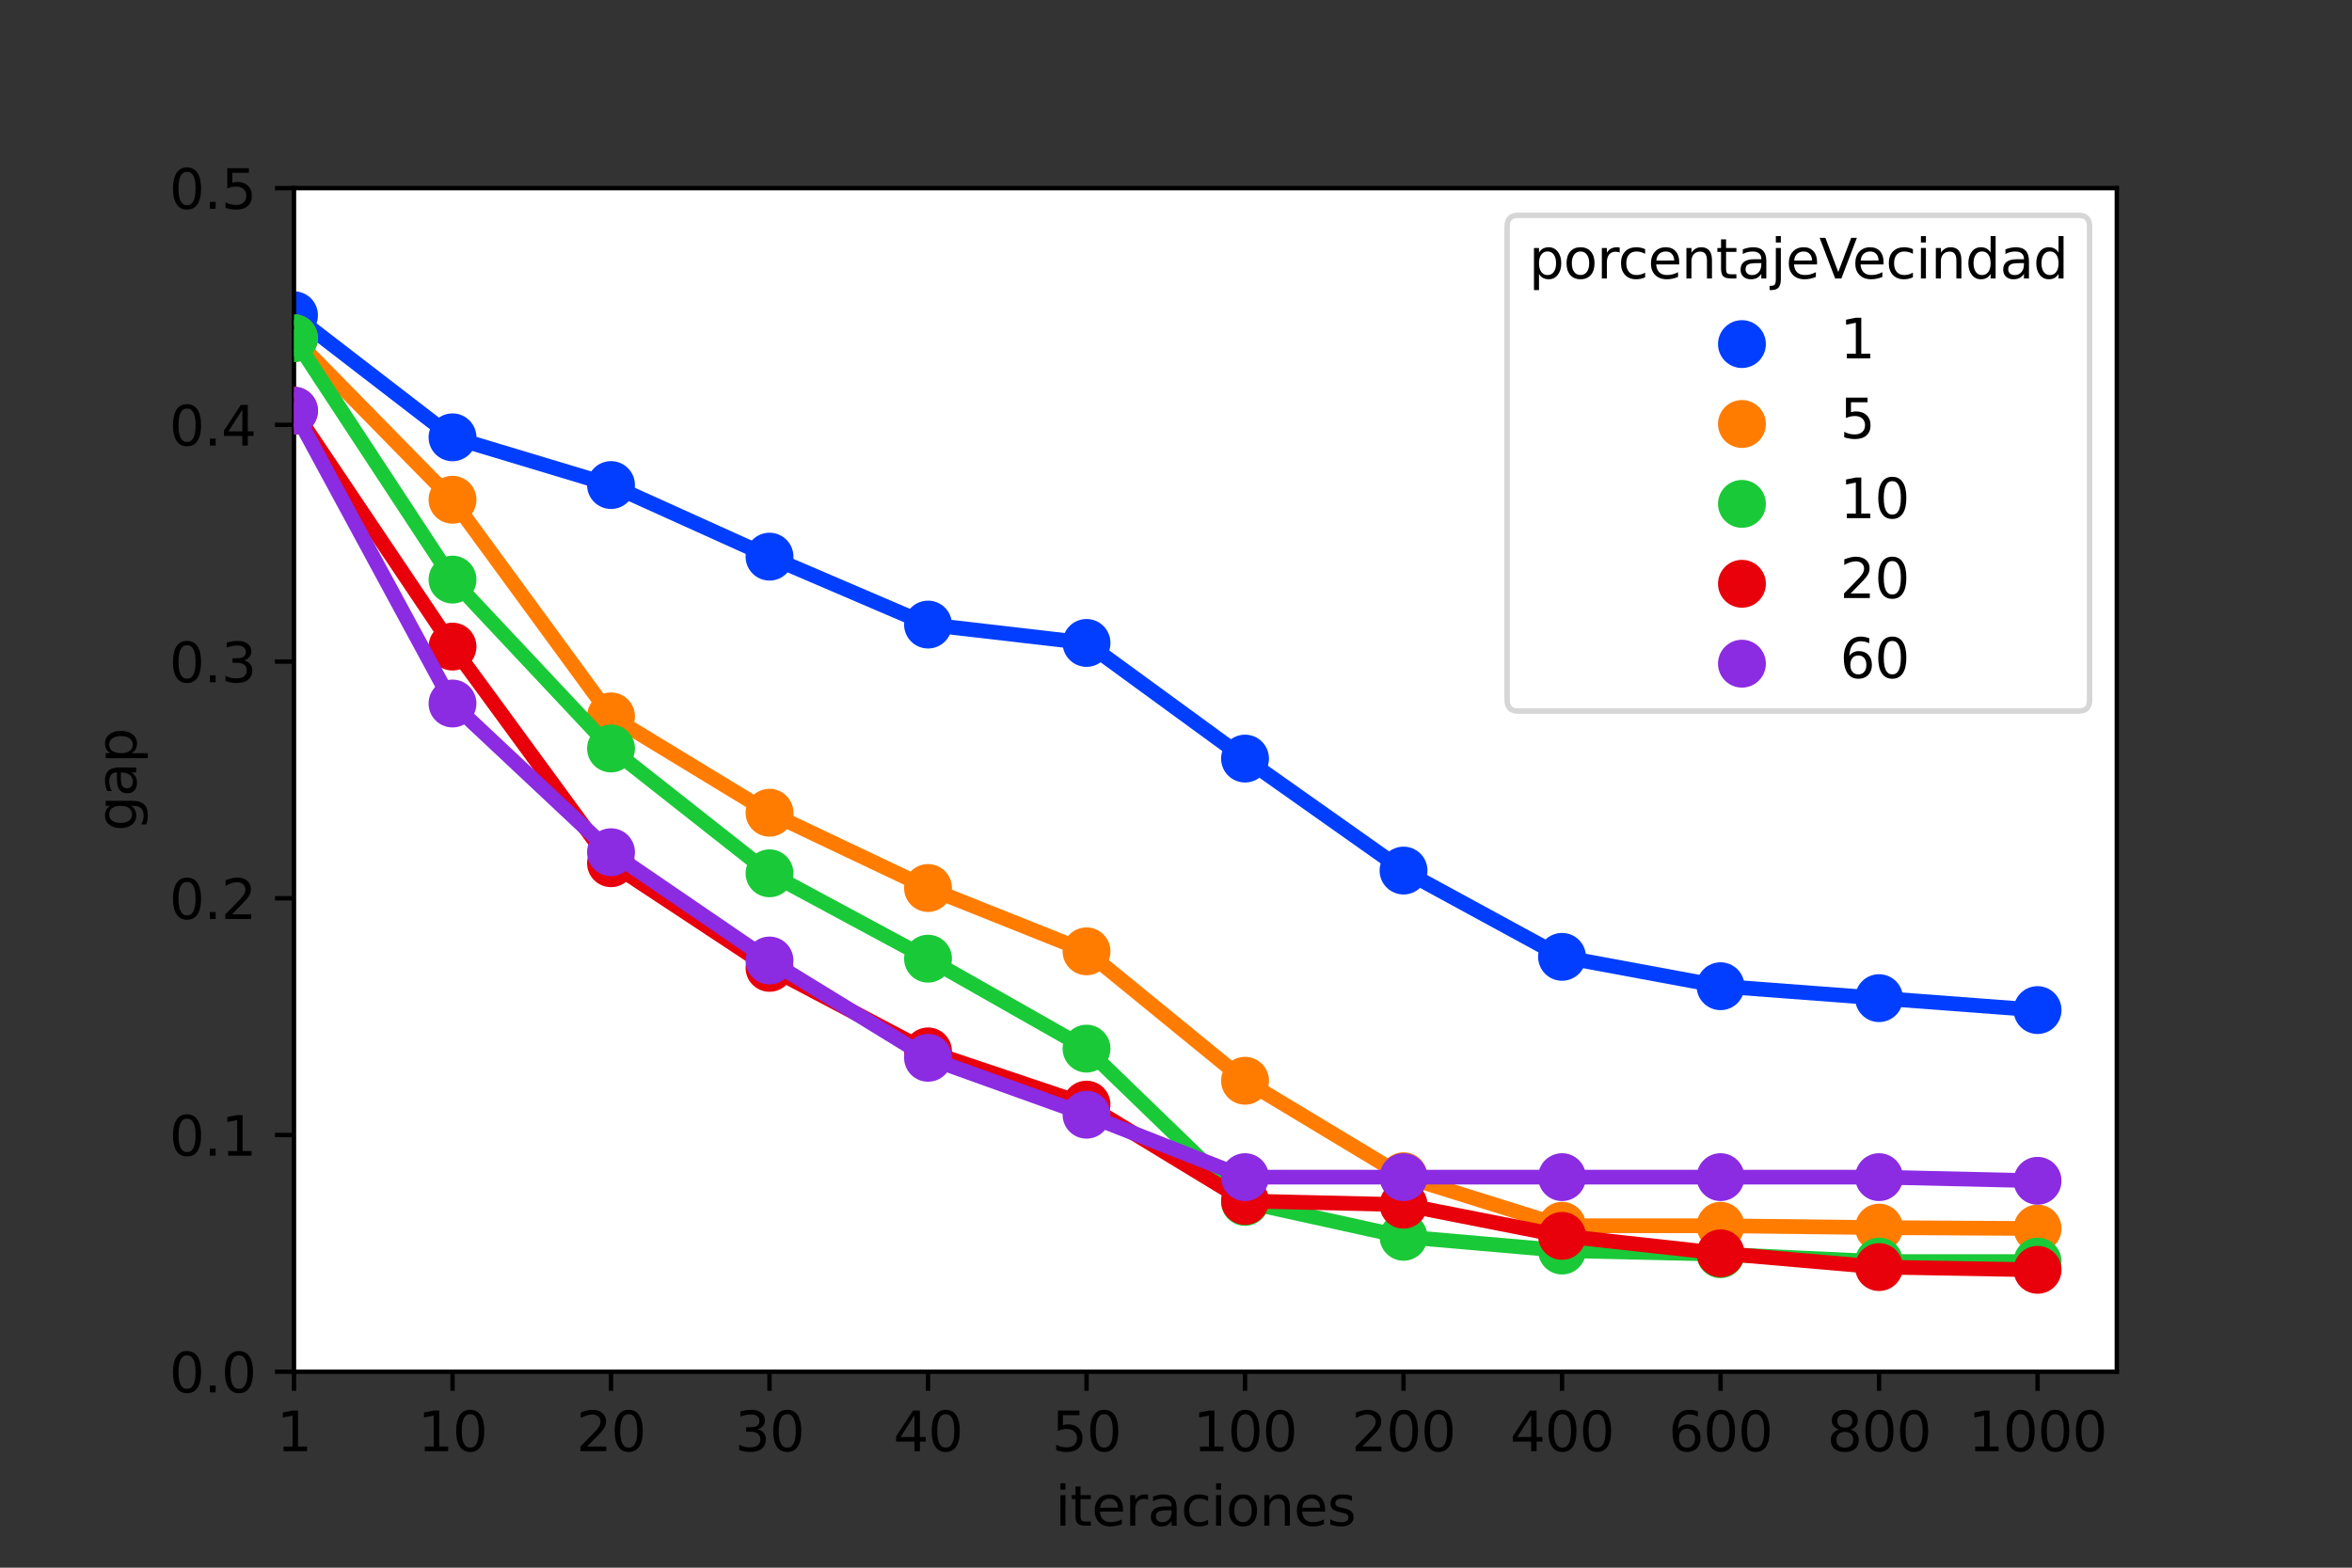 <?xml version="1.0" encoding="utf-8" standalone="no"?>
<!DOCTYPE svg PUBLIC "-//W3C//DTD SVG 1.1//EN"
  "http://www.w3.org/Graphics/SVG/1.1/DTD/svg11.dtd">
<svg height="288pt" version="1.1" viewBox="0 0 432 288" width="432pt" xmlns="http://www.w3.org/2000/svg" xmlns:xlink="http://www.w3.org/1999/xlink">
 <rect x="0" y="0" width="432" height="288" fill="#333333" stroke="none"/>
 <defs>
  <style type="text/css">*{stroke-linecap:butt;stroke-linejoin:round;}</style>
 </defs>
 <g id="figure_1">
  <g id="patch_1">
   <path d="M 0 288 
L 432 288 
L 432 0 
L 0 0 
z
" style="fill:none;"/>
  </g>
  <g id="axes_1">
   <g id="patch_2">
    <path d="M 54 252 
L 388.8 252 
L 388.8 34.56 
L 54 34.56 
z
" style="fill:#ffffff;"/>
   </g>
   <g id="PathCollection_1">
    <defs>
     <path d="M 0 3.384 
C 0.897 3.384 1.758 3.027 2.393 2.393 
C 3.027 1.758 3.384 0.897 3.384 0 
C 3.384 -0.897 3.027 -1.758 2.393 -2.393 
C 1.758 -3.027 0.897 -3.384 0 -3.384 
C -0.897 -3.384 -1.758 -3.027 -2.393 -2.393 
C -3.027 -1.758 -3.384 -0.897 -3.384 0 
C -3.384 0.897 -3.027 1.758 -2.393 2.393 
C -1.758 3.027 -0.897 3.384 0 3.384 
z
" id="m2f54a4f41f" style="stroke:#023eff;stroke-width:2.025;"/>
    </defs>
    <g clip-path="url(#p7d82a76c11)">
     <use style="fill:#023eff;stroke:#023eff;stroke-width:2.025;" x="54" xlink:href="#m2f54a4f41f" y="57.914"/>
     <use style="fill:#023eff;stroke:#023eff;stroke-width:2.025;" x="83.113" xlink:href="#m2f54a4f41f" y="80.341"/>
     <use style="fill:#023eff;stroke:#023eff;stroke-width:2.025;" x="112.226" xlink:href="#m2f54a4f41f" y="89.11"/>
     <use style="fill:#023eff;stroke:#023eff;stroke-width:2.025;" x="141.339" xlink:href="#m2f54a4f41f" y="102.262"/>
     <use style="fill:#023eff;stroke:#023eff;stroke-width:2.025;" x="170.452" xlink:href="#m2f54a4f41f" y="114.74"/>
     <use style="fill:#023eff;stroke:#023eff;stroke-width:2.025;" x="199.565" xlink:href="#m2f54a4f41f" y="118.113"/>
     <use style="fill:#023eff;stroke:#023eff;stroke-width:2.025;" x="228.678" xlink:href="#m2f54a4f41f" y="139.36"/>
     <use style="fill:#023eff;stroke:#023eff;stroke-width:2.025;" x="257.791" xlink:href="#m2f54a4f41f" y="159.932"/>
     <use style="fill:#023eff;stroke:#023eff;stroke-width:2.025;" x="286.904" xlink:href="#m2f54a4f41f" y="175.782"/>
     <use style="fill:#023eff;stroke:#023eff;stroke-width:2.025;" x="316.017" xlink:href="#m2f54a4f41f" y="181.178"/>
     <use style="fill:#023eff;stroke:#023eff;stroke-width:2.025;" x="345.13" xlink:href="#m2f54a4f41f" y="183.37"/>
     <use style="fill:#023eff;stroke:#023eff;stroke-width:2.025;" x="374.243" xlink:href="#m2f54a4f41f" y="185.562"/>
    </g>
   </g>
   <g id="line2d_1">
    <path clip-path="url(#p7d82a76c11)" d="M 54 57.914 
L 83.113 80.341 
L 112.226 89.11 
L 141.339 102.262 
L 170.452 114.74 
L 199.565 118.113 
L 228.678 139.36 
L 257.791 159.932 
L 286.904 175.782 
L 316.017 181.178 
L 345.13 183.37 
L 374.243 185.562 
" style="fill:none;stroke:#023eff;stroke-linecap:square;stroke-width:2.7;"/>
   </g>
   <g id="line2d_2">
    <path clip-path="url(#p7d82a76c11)" d="M 0 0 
" style="fill:none;stroke:#023eff;stroke-linecap:square;stroke-width:2.7;"/>
   </g>
   <g id="line2d_3">
    <path clip-path="url(#p7d82a76c11)" d="M 0 0 
" style="fill:none;stroke:#023eff;stroke-linecap:square;stroke-width:2.7;"/>
   </g>
   <g id="line2d_4">
    <path clip-path="url(#p7d82a76c11)" d="M 0 0 
" style="fill:none;stroke:#023eff;stroke-linecap:square;stroke-width:2.7;"/>
   </g>
   <g id="line2d_5">
    <path clip-path="url(#p7d82a76c11)" d="M 0 0 
" style="fill:none;stroke:#023eff;stroke-linecap:square;stroke-width:2.7;"/>
   </g>
   <g id="line2d_6">
    <path clip-path="url(#p7d82a76c11)" d="M 0 0 
" style="fill:none;stroke:#023eff;stroke-linecap:square;stroke-width:2.7;"/>
   </g>
   <g id="line2d_7">
    <path clip-path="url(#p7d82a76c11)" d="M 0 0 
" style="fill:none;stroke:#023eff;stroke-linecap:square;stroke-width:2.7;"/>
   </g>
   <g id="line2d_8">
    <path clip-path="url(#p7d82a76c11)" d="M 0 0 
" style="fill:none;stroke:#023eff;stroke-linecap:square;stroke-width:2.7;"/>
   </g>
   <g id="line2d_9">
    <path clip-path="url(#p7d82a76c11)" d="M 0 0 
" style="fill:none;stroke:#023eff;stroke-linecap:square;stroke-width:2.7;"/>
   </g>
   <g id="line2d_10">
    <path clip-path="url(#p7d82a76c11)" d="M 0 0 
" style="fill:none;stroke:#023eff;stroke-linecap:square;stroke-width:2.7;"/>
   </g>
   <g id="line2d_11">
    <path clip-path="url(#p7d82a76c11)" d="M 0 0 
" style="fill:none;stroke:#023eff;stroke-linecap:square;stroke-width:2.7;"/>
   </g>
   <g id="line2d_12">
    <path clip-path="url(#p7d82a76c11)" d="M 0 0 
" style="fill:none;stroke:#023eff;stroke-linecap:square;stroke-width:2.7;"/>
   </g>
   <g id="line2d_13">
    <path clip-path="url(#p7d82a76c11)" d="M 0 0 
" style="fill:none;stroke:#023eff;stroke-linecap:square;stroke-width:2.7;"/>
   </g>
   <g id="matplotlib.axis_1">
    <g id="xtick_1">
     <g id="line2d_14">
      <defs>
       <path d="M 0 0 
L 0 3.5 
" id="m7f45737c35" style="stroke:#000000;stroke-width:0.8;"/>
      </defs>
      <g>
       <use style="stroke:#000000;stroke-width:0.8;" x="54" xlink:href="#m7f45737c35" y="252"/>
      </g>
     </g>
     <g id="text_1">
      <!-- 1 -->
      <g transform="translate(50.819 266.598)scale(0.1 -0.1)">
       <defs>
        <path d="M 794 531 
L 1825 531 
L 1825 4091 
L 703 3866 
L 703 4441 
L 1819 4666 
L 2450 4666 
L 2450 531 
L 3481 531 
L 3481 0 
L 794 0 
L 794 531 
z
" id="DejaVuSans-31" transform="scale(0.016)"/>
       </defs>
       <use xlink:href="#DejaVuSans-31"/>
      </g>
     </g>
    </g>
    <g id="xtick_2">
     <g id="line2d_15">
      <g>
       <use style="stroke:#000000;stroke-width:0.8;" x="83.113" xlink:href="#m7f45737c35" y="252"/>
      </g>
     </g>
     <g id="text_2">
      <!-- 10 -->
      <g transform="translate(76.751 266.598)scale(0.1 -0.1)">
       <defs>
        <path d="M 2034 4250 
Q 1547 4250 1301 3770 
Q 1056 3291 1056 2328 
Q 1056 1369 1301 889 
Q 1547 409 2034 409 
Q 2525 409 2770 889 
Q 3016 1369 3016 2328 
Q 3016 3291 2770 3770 
Q 2525 4250 2034 4250 
z
M 2034 4750 
Q 2819 4750 3233 4129 
Q 3647 3509 3647 2328 
Q 3647 1150 3233 529 
Q 2819 -91 2034 -91 
Q 1250 -91 836 529 
Q 422 1150 422 2328 
Q 422 3509 836 4129 
Q 1250 4750 2034 4750 
z
" id="DejaVuSans-30" transform="scale(0.016)"/>
       </defs>
       <use xlink:href="#DejaVuSans-31"/>
       <use x="63.623" xlink:href="#DejaVuSans-30"/>
      </g>
     </g>
    </g>
    <g id="xtick_3">
     <g id="line2d_16">
      <g>
       <use style="stroke:#000000;stroke-width:0.8;" x="112.226" xlink:href="#m7f45737c35" y="252"/>
      </g>
     </g>
     <g id="text_3">
      <!-- 20 -->
      <g transform="translate(105.864 266.598)scale(0.1 -0.1)">
       <defs>
        <path d="M 1228 531 
L 3431 531 
L 3431 0 
L 469 0 
L 469 531 
Q 828 903 1448 1529 
Q 2069 2156 2228 2338 
Q 2531 2678 2651 2914 
Q 2772 3150 2772 3378 
Q 2772 3750 2511 3984 
Q 2250 4219 1831 4219 
Q 1534 4219 1204 4116 
Q 875 4013 500 3803 
L 500 4441 
Q 881 4594 1212 4672 
Q 1544 4750 1819 4750 
Q 2544 4750 2975 4387 
Q 3406 4025 3406 3419 
Q 3406 3131 3298 2873 
Q 3191 2616 2906 2266 
Q 2828 2175 2409 1742 
Q 1991 1309 1228 531 
z
" id="DejaVuSans-32" transform="scale(0.016)"/>
       </defs>
       <use xlink:href="#DejaVuSans-32"/>
       <use x="63.623" xlink:href="#DejaVuSans-30"/>
      </g>
     </g>
    </g>
    <g id="xtick_4">
     <g id="line2d_17">
      <g>
       <use style="stroke:#000000;stroke-width:0.8;" x="141.339" xlink:href="#m7f45737c35" y="252"/>
      </g>
     </g>
     <g id="text_4">
      <!-- 30 -->
      <g transform="translate(134.977 266.598)scale(0.1 -0.1)">
       <defs>
        <path d="M 2597 2516 
Q 3050 2419 3304 2112 
Q 3559 1806 3559 1356 
Q 3559 666 3084 287 
Q 2609 -91 1734 -91 
Q 1441 -91 1130 -33 
Q 819 25 488 141 
L 488 750 
Q 750 597 1062 519 
Q 1375 441 1716 441 
Q 2309 441 2620 675 
Q 2931 909 2931 1356 
Q 2931 1769 2642 2001 
Q 2353 2234 1838 2234 
L 1294 2234 
L 1294 2753 
L 1863 2753 
Q 2328 2753 2575 2939 
Q 2822 3125 2822 3475 
Q 2822 3834 2567 4026 
Q 2313 4219 1838 4219 
Q 1578 4219 1281 4162 
Q 984 4106 628 3988 
L 628 4550 
Q 988 4650 1302 4700 
Q 1616 4750 1894 4750 
Q 2613 4750 3031 4423 
Q 3450 4097 3450 3541 
Q 3450 3153 3228 2886 
Q 3006 2619 2597 2516 
z
" id="DejaVuSans-33" transform="scale(0.016)"/>
       </defs>
       <use xlink:href="#DejaVuSans-33"/>
       <use x="63.623" xlink:href="#DejaVuSans-30"/>
      </g>
     </g>
    </g>
    <g id="xtick_5">
     <g id="line2d_18">
      <g>
       <use style="stroke:#000000;stroke-width:0.8;" x="170.452" xlink:href="#m7f45737c35" y="252"/>
      </g>
     </g>
     <g id="text_5">
      <!-- 40 -->
      <g transform="translate(164.09 266.598)scale(0.1 -0.1)">
       <defs>
        <path d="M 2419 4116 
L 825 1625 
L 2419 1625 
L 2419 4116 
z
M 2253 4666 
L 3047 4666 
L 3047 1625 
L 3713 1625 
L 3713 1100 
L 3047 1100 
L 3047 0 
L 2419 0 
L 2419 1100 
L 313 1100 
L 313 1709 
L 2253 4666 
z
" id="DejaVuSans-34" transform="scale(0.016)"/>
       </defs>
       <use xlink:href="#DejaVuSans-34"/>
       <use x="63.623" xlink:href="#DejaVuSans-30"/>
      </g>
     </g>
    </g>
    <g id="xtick_6">
     <g id="line2d_19">
      <g>
       <use style="stroke:#000000;stroke-width:0.8;" x="199.565" xlink:href="#m7f45737c35" y="252"/>
      </g>
     </g>
     <g id="text_6">
      <!-- 50 -->
      <g transform="translate(193.203 266.598)scale(0.1 -0.1)">
       <defs>
        <path d="M 691 4666 
L 3169 4666 
L 3169 4134 
L 1269 4134 
L 1269 2991 
Q 1406 3038 1543 3061 
Q 1681 3084 1819 3084 
Q 2600 3084 3056 2656 
Q 3513 2228 3513 1497 
Q 3513 744 3044 326 
Q 2575 -91 1722 -91 
Q 1428 -91 1123 -41 
Q 819 9 494 109 
L 494 744 
Q 775 591 1075 516 
Q 1375 441 1709 441 
Q 2250 441 2565 725 
Q 2881 1009 2881 1497 
Q 2881 1984 2565 2268 
Q 2250 2553 1709 2553 
Q 1456 2553 1204 2497 
Q 953 2441 691 2322 
L 691 4666 
z
" id="DejaVuSans-35" transform="scale(0.016)"/>
       </defs>
       <use xlink:href="#DejaVuSans-35"/>
       <use x="63.623" xlink:href="#DejaVuSans-30"/>
      </g>
     </g>
    </g>
    <g id="xtick_7">
     <g id="line2d_20">
      <g>
       <use style="stroke:#000000;stroke-width:0.8;" x="228.678" xlink:href="#m7f45737c35" y="252"/>
      </g>
     </g>
     <g id="text_7">
      <!-- 100 -->
      <g transform="translate(219.135 266.598)scale(0.1 -0.1)">
       <use xlink:href="#DejaVuSans-31"/>
       <use x="63.623" xlink:href="#DejaVuSans-30"/>
       <use x="127.246" xlink:href="#DejaVuSans-30"/>
      </g>
     </g>
    </g>
    <g id="xtick_8">
     <g id="line2d_21">
      <g>
       <use style="stroke:#000000;stroke-width:0.8;" x="257.791" xlink:href="#m7f45737c35" y="252"/>
      </g>
     </g>
     <g id="text_8">
      <!-- 200 -->
      <g transform="translate(248.248 266.598)scale(0.1 -0.1)">
       <use xlink:href="#DejaVuSans-32"/>
       <use x="63.623" xlink:href="#DejaVuSans-30"/>
       <use x="127.246" xlink:href="#DejaVuSans-30"/>
      </g>
     </g>
    </g>
    <g id="xtick_9">
     <g id="line2d_22">
      <g>
       <use style="stroke:#000000;stroke-width:0.8;" x="286.904" xlink:href="#m7f45737c35" y="252"/>
      </g>
     </g>
     <g id="text_9">
      <!-- 400 -->
      <g transform="translate(277.361 266.598)scale(0.1 -0.1)">
       <use xlink:href="#DejaVuSans-34"/>
       <use x="63.623" xlink:href="#DejaVuSans-30"/>
       <use x="127.246" xlink:href="#DejaVuSans-30"/>
      </g>
     </g>
    </g>
    <g id="xtick_10">
     <g id="line2d_23">
      <g>
       <use style="stroke:#000000;stroke-width:0.8;" x="316.017" xlink:href="#m7f45737c35" y="252"/>
      </g>
     </g>
     <g id="text_10">
      <!-- 600 -->
      <g transform="translate(306.474 266.598)scale(0.1 -0.1)">
       <defs>
        <path d="M 2113 2584 
Q 1688 2584 1439 2293 
Q 1191 2003 1191 1497 
Q 1191 994 1439 701 
Q 1688 409 2113 409 
Q 2538 409 2786 701 
Q 3034 994 3034 1497 
Q 3034 2003 2786 2293 
Q 2538 2584 2113 2584 
z
M 3366 4563 
L 3366 3988 
Q 3128 4100 2886 4159 
Q 2644 4219 2406 4219 
Q 1781 4219 1451 3797 
Q 1122 3375 1075 2522 
Q 1259 2794 1537 2939 
Q 1816 3084 2150 3084 
Q 2853 3084 3261 2657 
Q 3669 2231 3669 1497 
Q 3669 778 3244 343 
Q 2819 -91 2113 -91 
Q 1303 -91 875 529 
Q 447 1150 447 2328 
Q 447 3434 972 4092 
Q 1497 4750 2381 4750 
Q 2619 4750 2861 4703 
Q 3103 4656 3366 4563 
z
" id="DejaVuSans-36" transform="scale(0.016)"/>
       </defs>
       <use xlink:href="#DejaVuSans-36"/>
       <use x="63.623" xlink:href="#DejaVuSans-30"/>
       <use x="127.246" xlink:href="#DejaVuSans-30"/>
      </g>
     </g>
    </g>
    <g id="xtick_11">
     <g id="line2d_24">
      <g>
       <use style="stroke:#000000;stroke-width:0.8;" x="345.13" xlink:href="#m7f45737c35" y="252"/>
      </g>
     </g>
     <g id="text_11">
      <!-- 800 -->
      <g transform="translate(335.587 266.598)scale(0.1 -0.1)">
       <defs>
        <path d="M 2034 2216 
Q 1584 2216 1326 1975 
Q 1069 1734 1069 1313 
Q 1069 891 1326 650 
Q 1584 409 2034 409 
Q 2484 409 2743 651 
Q 3003 894 3003 1313 
Q 3003 1734 2745 1975 
Q 2488 2216 2034 2216 
z
M 1403 2484 
Q 997 2584 770 2862 
Q 544 3141 544 3541 
Q 544 4100 942 4425 
Q 1341 4750 2034 4750 
Q 2731 4750 3128 4425 
Q 3525 4100 3525 3541 
Q 3525 3141 3298 2862 
Q 3072 2584 2669 2484 
Q 3125 2378 3379 2068 
Q 3634 1759 3634 1313 
Q 3634 634 3220 271 
Q 2806 -91 2034 -91 
Q 1263 -91 848 271 
Q 434 634 434 1313 
Q 434 1759 690 2068 
Q 947 2378 1403 2484 
z
M 1172 3481 
Q 1172 3119 1398 2916 
Q 1625 2713 2034 2713 
Q 2441 2713 2670 2916 
Q 2900 3119 2900 3481 
Q 2900 3844 2670 4047 
Q 2441 4250 2034 4250 
Q 1625 4250 1398 4047 
Q 1172 3844 1172 3481 
z
" id="DejaVuSans-38" transform="scale(0.016)"/>
       </defs>
       <use xlink:href="#DejaVuSans-38"/>
       <use x="63.623" xlink:href="#DejaVuSans-30"/>
       <use x="127.246" xlink:href="#DejaVuSans-30"/>
      </g>
     </g>
    </g>
    <g id="xtick_12">
     <g id="line2d_25">
      <g>
       <use style="stroke:#000000;stroke-width:0.8;" x="374.243" xlink:href="#m7f45737c35" y="252"/>
      </g>
     </g>
     <g id="text_12">
      <!-- 1000 -->
      <g transform="translate(361.518 266.598)scale(0.1 -0.1)">
       <use xlink:href="#DejaVuSans-31"/>
       <use x="63.623" xlink:href="#DejaVuSans-30"/>
       <use x="127.246" xlink:href="#DejaVuSans-30"/>
       <use x="190.869" xlink:href="#DejaVuSans-30"/>
      </g>
     </g>
    </g>
    <g id="text_13">
     <!-- iteraciones -->
     <g transform="translate(193.807 280.277)scale(0.1 -0.1)">
      <defs>
       <path d="M 603 3500 
L 1178 3500 
L 1178 0 
L 603 0 
L 603 3500 
z
M 603 4863 
L 1178 4863 
L 1178 4134 
L 603 4134 
L 603 4863 
z
" id="DejaVuSans-69" transform="scale(0.016)"/>
       <path d="M 1172 4494 
L 1172 3500 
L 2356 3500 
L 2356 3053 
L 1172 3053 
L 1172 1153 
Q 1172 725 1289 603 
Q 1406 481 1766 481 
L 2356 481 
L 2356 0 
L 1766 0 
Q 1100 0 847 248 
Q 594 497 594 1153 
L 594 3053 
L 172 3053 
L 172 3500 
L 594 3500 
L 594 4494 
L 1172 4494 
z
" id="DejaVuSans-74" transform="scale(0.016)"/>
       <path d="M 3597 1894 
L 3597 1613 
L 953 1613 
Q 991 1019 1311 708 
Q 1631 397 2203 397 
Q 2534 397 2845 478 
Q 3156 559 3463 722 
L 3463 178 
Q 3153 47 2828 -22 
Q 2503 -91 2169 -91 
Q 1331 -91 842 396 
Q 353 884 353 1716 
Q 353 2575 817 3079 
Q 1281 3584 2069 3584 
Q 2775 3584 3186 3129 
Q 3597 2675 3597 1894 
z
M 3022 2063 
Q 3016 2534 2758 2815 
Q 2500 3097 2075 3097 
Q 1594 3097 1305 2825 
Q 1016 2553 972 2059 
L 3022 2063 
z
" id="DejaVuSans-65" transform="scale(0.016)"/>
       <path d="M 2631 2963 
Q 2534 3019 2420 3045 
Q 2306 3072 2169 3072 
Q 1681 3072 1420 2755 
Q 1159 2438 1159 1844 
L 1159 0 
L 581 0 
L 581 3500 
L 1159 3500 
L 1159 2956 
Q 1341 3275 1631 3429 
Q 1922 3584 2338 3584 
Q 2397 3584 2469 3576 
Q 2541 3569 2628 3553 
L 2631 2963 
z
" id="DejaVuSans-72" transform="scale(0.016)"/>
       <path d="M 2194 1759 
Q 1497 1759 1228 1600 
Q 959 1441 959 1056 
Q 959 750 1161 570 
Q 1363 391 1709 391 
Q 2188 391 2477 730 
Q 2766 1069 2766 1631 
L 2766 1759 
L 2194 1759 
z
M 3341 1997 
L 3341 0 
L 2766 0 
L 2766 531 
Q 2569 213 2275 61 
Q 1981 -91 1556 -91 
Q 1019 -91 701 211 
Q 384 513 384 1019 
Q 384 1609 779 1909 
Q 1175 2209 1959 2209 
L 2766 2209 
L 2766 2266 
Q 2766 2663 2505 2880 
Q 2244 3097 1772 3097 
Q 1472 3097 1187 3025 
Q 903 2953 641 2809 
L 641 3341 
Q 956 3463 1253 3523 
Q 1550 3584 1831 3584 
Q 2591 3584 2966 3190 
Q 3341 2797 3341 1997 
z
" id="DejaVuSans-61" transform="scale(0.016)"/>
       <path d="M 3122 3366 
L 3122 2828 
Q 2878 2963 2633 3030 
Q 2388 3097 2138 3097 
Q 1578 3097 1268 2742 
Q 959 2388 959 1747 
Q 959 1106 1268 751 
Q 1578 397 2138 397 
Q 2388 397 2633 464 
Q 2878 531 3122 666 
L 3122 134 
Q 2881 22 2623 -34 
Q 2366 -91 2075 -91 
Q 1284 -91 818 406 
Q 353 903 353 1747 
Q 353 2603 823 3093 
Q 1294 3584 2113 3584 
Q 2378 3584 2631 3529 
Q 2884 3475 3122 3366 
z
" id="DejaVuSans-63" transform="scale(0.016)"/>
       <path d="M 1959 3097 
Q 1497 3097 1228 2736 
Q 959 2375 959 1747 
Q 959 1119 1226 758 
Q 1494 397 1959 397 
Q 2419 397 2687 759 
Q 2956 1122 2956 1747 
Q 2956 2369 2687 2733 
Q 2419 3097 1959 3097 
z
M 1959 3584 
Q 2709 3584 3137 3096 
Q 3566 2609 3566 1747 
Q 3566 888 3137 398 
Q 2709 -91 1959 -91 
Q 1206 -91 779 398 
Q 353 888 353 1747 
Q 353 2609 779 3096 
Q 1206 3584 1959 3584 
z
" id="DejaVuSans-6f" transform="scale(0.016)"/>
       <path d="M 3513 2113 
L 3513 0 
L 2938 0 
L 2938 2094 
Q 2938 2591 2744 2837 
Q 2550 3084 2163 3084 
Q 1697 3084 1428 2787 
Q 1159 2491 1159 1978 
L 1159 0 
L 581 0 
L 581 3500 
L 1159 3500 
L 1159 2956 
Q 1366 3272 1645 3428 
Q 1925 3584 2291 3584 
Q 2894 3584 3203 3211 
Q 3513 2838 3513 2113 
z
" id="DejaVuSans-6e" transform="scale(0.016)"/>
       <path d="M 2834 3397 
L 2834 2853 
Q 2591 2978 2328 3040 
Q 2066 3103 1784 3103 
Q 1356 3103 1142 2972 
Q 928 2841 928 2578 
Q 928 2378 1081 2264 
Q 1234 2150 1697 2047 
L 1894 2003 
Q 2506 1872 2764 1633 
Q 3022 1394 3022 966 
Q 3022 478 2636 193 
Q 2250 -91 1575 -91 
Q 1294 -91 989 -36 
Q 684 19 347 128 
L 347 722 
Q 666 556 975 473 
Q 1284 391 1588 391 
Q 1994 391 2212 530 
Q 2431 669 2431 922 
Q 2431 1156 2273 1281 
Q 2116 1406 1581 1522 
L 1381 1569 
Q 847 1681 609 1914 
Q 372 2147 372 2553 
Q 372 3047 722 3315 
Q 1072 3584 1716 3584 
Q 2034 3584 2315 3537 
Q 2597 3491 2834 3397 
z
" id="DejaVuSans-73" transform="scale(0.016)"/>
      </defs>
      <use xlink:href="#DejaVuSans-69"/>
      <use x="27.783" xlink:href="#DejaVuSans-74"/>
      <use x="66.992" xlink:href="#DejaVuSans-65"/>
      <use x="128.516" xlink:href="#DejaVuSans-72"/>
      <use x="169.629" xlink:href="#DejaVuSans-61"/>
      <use x="230.908" xlink:href="#DejaVuSans-63"/>
      <use x="285.889" xlink:href="#DejaVuSans-69"/>
      <use x="313.672" xlink:href="#DejaVuSans-6f"/>
      <use x="374.854" xlink:href="#DejaVuSans-6e"/>
      <use x="438.232" xlink:href="#DejaVuSans-65"/>
      <use x="499.756" xlink:href="#DejaVuSans-73"/>
     </g>
    </g>
   </g>
   <g id="matplotlib.axis_2">
    <g id="ytick_1">
     <g id="line2d_26">
      <defs>
       <path d="M 0 0 
L -3.5 0 
" id="m54d74a23e8" style="stroke:#000000;stroke-width:0.8;"/>
      </defs>
      <g>
       <use style="stroke:#000000;stroke-width:0.8;" x="54" xlink:href="#m54d74a23e8" y="252"/>
      </g>
     </g>
     <g id="text_14">
      <!-- 0.0 -->
      <g transform="translate(31.097 255.799)scale(0.1 -0.1)">
       <defs>
        <path d="M 684 794 
L 1344 794 
L 1344 0 
L 684 0 
L 684 794 
z
" id="DejaVuSans-2e" transform="scale(0.016)"/>
       </defs>
       <use xlink:href="#DejaVuSans-30"/>
       <use x="63.623" xlink:href="#DejaVuSans-2e"/>
       <use x="95.41" xlink:href="#DejaVuSans-30"/>
      </g>
     </g>
    </g>
    <g id="ytick_2">
     <g id="line2d_27">
      <g>
       <use style="stroke:#000000;stroke-width:0.8;" x="54" xlink:href="#m54d74a23e8" y="208.512"/>
      </g>
     </g>
     <g id="text_15">
      <!-- 0.1 -->
      <g transform="translate(31.097 212.311)scale(0.1 -0.1)">
       <use xlink:href="#DejaVuSans-30"/>
       <use x="63.623" xlink:href="#DejaVuSans-2e"/>
       <use x="95.41" xlink:href="#DejaVuSans-31"/>
      </g>
     </g>
    </g>
    <g id="ytick_3">
     <g id="line2d_28">
      <g>
       <use style="stroke:#000000;stroke-width:0.8;" x="54" xlink:href="#m54d74a23e8" y="165.024"/>
      </g>
     </g>
     <g id="text_16">
      <!-- 0.2 -->
      <g transform="translate(31.097 168.823)scale(0.1 -0.1)">
       <use xlink:href="#DejaVuSans-30"/>
       <use x="63.623" xlink:href="#DejaVuSans-2e"/>
       <use x="95.41" xlink:href="#DejaVuSans-32"/>
      </g>
     </g>
    </g>
    <g id="ytick_4">
     <g id="line2d_29">
      <g>
       <use style="stroke:#000000;stroke-width:0.8;" x="54" xlink:href="#m54d74a23e8" y="121.536"/>
      </g>
     </g>
     <g id="text_17">
      <!-- 0.3 -->
      <g transform="translate(31.097 125.335)scale(0.1 -0.1)">
       <use xlink:href="#DejaVuSans-30"/>
       <use x="63.623" xlink:href="#DejaVuSans-2e"/>
       <use x="95.41" xlink:href="#DejaVuSans-33"/>
      </g>
     </g>
    </g>
    <g id="ytick_5">
     <g id="line2d_30">
      <g>
       <use style="stroke:#000000;stroke-width:0.8;" x="54" xlink:href="#m54d74a23e8" y="78.048"/>
      </g>
     </g>
     <g id="text_18">
      <!-- 0.4 -->
      <g transform="translate(31.097 81.847)scale(0.1 -0.1)">
       <use xlink:href="#DejaVuSans-30"/>
       <use x="63.623" xlink:href="#DejaVuSans-2e"/>
       <use x="95.41" xlink:href="#DejaVuSans-34"/>
      </g>
     </g>
    </g>
    <g id="ytick_6">
     <g id="line2d_31">
      <g>
       <use style="stroke:#000000;stroke-width:0.8;" x="54" xlink:href="#m54d74a23e8" y="34.56"/>
      </g>
     </g>
     <g id="text_19">
      <!-- 0.5 -->
      <g transform="translate(31.097 38.359)scale(0.1 -0.1)">
       <use xlink:href="#DejaVuSans-30"/>
       <use x="63.623" xlink:href="#DejaVuSans-2e"/>
       <use x="95.41" xlink:href="#DejaVuSans-35"/>
      </g>
     </g>
    </g>
    <g id="text_20">
     <!-- gap -->
     <g transform="translate(25.017 152.692)rotate(-90)scale(0.1 -0.1)">
      <defs>
       <path d="M 2906 1791 
Q 2906 2416 2648 2759 
Q 2391 3103 1925 3103 
Q 1463 3103 1205 2759 
Q 947 2416 947 1791 
Q 947 1169 1205 825 
Q 1463 481 1925 481 
Q 2391 481 2648 825 
Q 2906 1169 2906 1791 
z
M 3481 434 
Q 3481 -459 3084 -895 
Q 2688 -1331 1869 -1331 
Q 1566 -1331 1297 -1286 
Q 1028 -1241 775 -1147 
L 775 -588 
Q 1028 -725 1275 -790 
Q 1522 -856 1778 -856 
Q 2344 -856 2625 -561 
Q 2906 -266 2906 331 
L 2906 616 
Q 2728 306 2450 153 
Q 2172 0 1784 0 
Q 1141 0 747 490 
Q 353 981 353 1791 
Q 353 2603 747 3093 
Q 1141 3584 1784 3584 
Q 2172 3584 2450 3431 
Q 2728 3278 2906 2969 
L 2906 3500 
L 3481 3500 
L 3481 434 
z
" id="DejaVuSans-67" transform="scale(0.016)"/>
       <path d="M 1159 525 
L 1159 -1331 
L 581 -1331 
L 581 3500 
L 1159 3500 
L 1159 2969 
Q 1341 3281 1617 3432 
Q 1894 3584 2278 3584 
Q 2916 3584 3314 3078 
Q 3713 2572 3713 1747 
Q 3713 922 3314 415 
Q 2916 -91 2278 -91 
Q 1894 -91 1617 61 
Q 1341 213 1159 525 
z
M 3116 1747 
Q 3116 2381 2855 2742 
Q 2594 3103 2138 3103 
Q 1681 3103 1420 2742 
Q 1159 2381 1159 1747 
Q 1159 1113 1420 752 
Q 1681 391 2138 391 
Q 2594 391 2855 752 
Q 3116 1113 3116 1747 
z
" id="DejaVuSans-70" transform="scale(0.016)"/>
      </defs>
      <use xlink:href="#DejaVuSans-67"/>
      <use x="63.477" xlink:href="#DejaVuSans-61"/>
      <use x="124.756" xlink:href="#DejaVuSans-70"/>
     </g>
    </g>
   </g>
   <g id="PathCollection_2">
    <defs>
     <path d="M 0 3.384 
C 0.897 3.384 1.758 3.027 2.393 2.393 
C 3.027 1.758 3.384 0.897 3.384 0 
C 3.384 -0.897 3.027 -1.758 2.393 -2.393 
C 1.758 -3.027 0.897 -3.384 0 -3.384 
C -0.897 -3.384 -1.758 -3.027 -2.393 -2.393 
C -3.027 -1.758 -3.384 -0.897 -3.384 0 
C -3.384 0.897 -3.027 1.758 -2.393 2.393 
C -1.758 3.027 -0.897 3.384 0 3.384 
z
" id="m43d5da84a2" style="stroke:#ff7c00;stroke-width:2.025;"/>
    </defs>
    <g clip-path="url(#p7d82a76c11)">
     <use style="fill:#ff7c00;stroke:#ff7c00;stroke-width:2.025;" x="54" xlink:href="#m43d5da84a2" y="62.13"/>
     <use style="fill:#ff7c00;stroke:#ff7c00;stroke-width:2.025;" x="83.113" xlink:href="#m43d5da84a2" y="91.808"/>
     <use style="fill:#ff7c00;stroke:#ff7c00;stroke-width:2.025;" x="112.226" xlink:href="#m43d5da84a2" y="131.603"/>
     <use style="fill:#ff7c00;stroke:#ff7c00;stroke-width:2.025;" x="141.339" xlink:href="#m43d5da84a2" y="149.308"/>
     <use style="fill:#ff7c00;stroke:#ff7c00;stroke-width:2.025;" x="170.452" xlink:href="#m43d5da84a2" y="163.135"/>
     <use style="fill:#ff7c00;stroke:#ff7c00;stroke-width:2.025;" x="199.565" xlink:href="#m43d5da84a2" y="174.77"/>
     <use style="fill:#ff7c00;stroke:#ff7c00;stroke-width:2.025;" x="228.678" xlink:href="#m43d5da84a2" y="198.546"/>
     <use style="fill:#ff7c00;stroke:#ff7c00;stroke-width:2.025;" x="257.791" xlink:href="#m43d5da84a2" y="216.083"/>
     <use style="fill:#ff7c00;stroke:#ff7c00;stroke-width:2.025;" x="286.904" xlink:href="#m43d5da84a2" y="225.189"/>
     <use style="fill:#ff7c00;stroke:#ff7c00;stroke-width:2.025;" x="316.017" xlink:href="#m43d5da84a2" y="225.189"/>
     <use style="fill:#ff7c00;stroke:#ff7c00;stroke-width:2.025;" x="345.13" xlink:href="#m43d5da84a2" y="225.526"/>
     <use style="fill:#ff7c00;stroke:#ff7c00;stroke-width:2.025;" x="374.243" xlink:href="#m43d5da84a2" y="225.695"/>
    </g>
   </g>
   <g id="line2d_32">
    <path clip-path="url(#p7d82a76c11)" d="M 54 62.13 
L 83.113 91.808 
L 112.226 131.603 
L 141.339 149.308 
L 170.452 163.135 
L 199.565 174.77 
L 228.678 198.546 
L 257.791 216.083 
L 286.904 225.189 
L 316.017 225.189 
L 345.13 225.526 
L 374.243 225.695 
" style="fill:none;stroke:#ff7c00;stroke-linecap:square;stroke-width:2.7;"/>
   </g>
   <g id="line2d_33">
    <path clip-path="url(#p7d82a76c11)" d="M 0 0 
" style="fill:none;stroke:#ff7c00;stroke-linecap:square;stroke-width:2.7;"/>
   </g>
   <g id="line2d_34">
    <path clip-path="url(#p7d82a76c11)" d="M 0 0 
" style="fill:none;stroke:#ff7c00;stroke-linecap:square;stroke-width:2.7;"/>
   </g>
   <g id="line2d_35">
    <path clip-path="url(#p7d82a76c11)" d="M 0 0 
" style="fill:none;stroke:#ff7c00;stroke-linecap:square;stroke-width:2.7;"/>
   </g>
   <g id="line2d_36">
    <path clip-path="url(#p7d82a76c11)" d="M 0 0 
" style="fill:none;stroke:#ff7c00;stroke-linecap:square;stroke-width:2.7;"/>
   </g>
   <g id="line2d_37">
    <path clip-path="url(#p7d82a76c11)" d="M 0 0 
" style="fill:none;stroke:#ff7c00;stroke-linecap:square;stroke-width:2.7;"/>
   </g>
   <g id="line2d_38">
    <path clip-path="url(#p7d82a76c11)" d="M 0 0 
" style="fill:none;stroke:#ff7c00;stroke-linecap:square;stroke-width:2.7;"/>
   </g>
   <g id="line2d_39">
    <path clip-path="url(#p7d82a76c11)" d="M 0 0 
" style="fill:none;stroke:#ff7c00;stroke-linecap:square;stroke-width:2.7;"/>
   </g>
   <g id="line2d_40">
    <path clip-path="url(#p7d82a76c11)" d="M 0 0 
" style="fill:none;stroke:#ff7c00;stroke-linecap:square;stroke-width:2.7;"/>
   </g>
   <g id="line2d_41">
    <path clip-path="url(#p7d82a76c11)" d="M 0 0 
" style="fill:none;stroke:#ff7c00;stroke-linecap:square;stroke-width:2.7;"/>
   </g>
   <g id="line2d_42">
    <path clip-path="url(#p7d82a76c11)" d="M 0 0 
" style="fill:none;stroke:#ff7c00;stroke-linecap:square;stroke-width:2.7;"/>
   </g>
   <g id="line2d_43">
    <path clip-path="url(#p7d82a76c11)" d="M 0 0 
" style="fill:none;stroke:#ff7c00;stroke-linecap:square;stroke-width:2.7;"/>
   </g>
   <g id="line2d_44">
    <path clip-path="url(#p7d82a76c11)" d="M 0 0 
" style="fill:none;stroke:#ff7c00;stroke-linecap:square;stroke-width:2.7;"/>
   </g>
   <g id="patch_3">
    <path d="M 54 252 
L 54 34.56 
" style="fill:none;stroke:#000000;stroke-linecap:square;stroke-linejoin:miter;stroke-width:0.8;"/>
   </g>
   <g id="patch_4">
    <path d="M 388.8 252 
L 388.8 34.56 
" style="fill:none;stroke:#000000;stroke-linecap:square;stroke-linejoin:miter;stroke-width:0.8;"/>
   </g>
   <g id="patch_5">
    <path d="M 54 252 
L 388.8 252 
" style="fill:none;stroke:#000000;stroke-linecap:square;stroke-linejoin:miter;stroke-width:0.8;"/>
   </g>
   <g id="patch_6">
    <path d="M 54 34.56 
L 388.8 34.56 
" style="fill:none;stroke:#000000;stroke-linecap:square;stroke-linejoin:miter;stroke-width:0.8;"/>
   </g>
   <g id="PathCollection_3">
    <defs>
     <path d="M 0 3.384 
C 0.897 3.384 1.758 3.027 2.393 2.393 
C 3.027 1.758 3.384 0.897 3.384 0 
C 3.384 -0.897 3.027 -1.758 2.393 -2.393 
C 1.758 -3.027 0.897 -3.384 0 -3.384 
C -0.897 -3.384 -1.758 -3.027 -2.393 -2.393 
C -3.027 -1.758 -3.384 -0.897 -3.384 0 
C -3.384 0.897 -3.027 1.758 -2.393 2.393 
C -1.758 3.027 -0.897 3.384 0 3.384 
z
" id="m42686673f2" style="stroke:#1ac938;stroke-width:2.025;"/>
    </defs>
    <g clip-path="url(#p7d82a76c11)">
     <use style="fill:#1ac938;stroke:#1ac938;stroke-width:2.025;" x="54" xlink:href="#m42686673f2" y="62.13"/>
     <use style="fill:#1ac938;stroke:#1ac938;stroke-width:2.025;" x="83.113" xlink:href="#m42686673f2" y="106.478"/>
     <use style="fill:#1ac938;stroke:#1ac938;stroke-width:2.025;" x="112.226" xlink:href="#m42686673f2" y="137.505"/>
     <use style="fill:#1ac938;stroke:#1ac938;stroke-width:2.025;" x="141.339" xlink:href="#m42686673f2" y="160.437"/>
     <use style="fill:#1ac938;stroke:#1ac938;stroke-width:2.025;" x="170.452" xlink:href="#m42686673f2" y="176.119"/>
     <use style="fill:#1ac938;stroke:#1ac938;stroke-width:2.025;" x="199.565" xlink:href="#m42686673f2" y="192.645"/>
     <use style="fill:#1ac938;stroke:#1ac938;stroke-width:2.025;" x="228.678" xlink:href="#m42686673f2" y="220.805"/>
     <use style="fill:#1ac938;stroke:#1ac938;stroke-width:2.025;" x="257.791" xlink:href="#m42686673f2" y="227.212"/>
     <use style="fill:#1ac938;stroke:#1ac938;stroke-width:2.025;" x="286.904" xlink:href="#m42686673f2" y="229.742"/>
     <use style="fill:#1ac938;stroke:#1ac938;stroke-width:2.025;" x="316.017" xlink:href="#m42686673f2" y="230.416"/>
     <use style="fill:#1ac938;stroke:#1ac938;stroke-width:2.025;" x="345.13" xlink:href="#m42686673f2" y="231.765"/>
     <use style="fill:#1ac938;stroke:#1ac938;stroke-width:2.025;" x="374.243" xlink:href="#m42686673f2" y="231.765"/>
    </g>
   </g>
   <g id="line2d_45">
    <path clip-path="url(#p7d82a76c11)" d="M 54 62.13 
L 83.113 106.478 
L 112.226 137.505 
L 141.339 160.437 
L 170.452 176.119 
L 199.565 192.645 
L 228.678 220.805 
L 257.791 227.212 
L 286.904 229.742 
L 316.017 230.416 
L 345.13 231.765 
L 374.243 231.765 
" style="fill:none;stroke:#1ac938;stroke-linecap:square;stroke-width:2.7;"/>
   </g>
   <g id="line2d_46">
    <path clip-path="url(#p7d82a76c11)" d="M 0 0 
" style="fill:none;stroke:#1ac938;stroke-linecap:square;stroke-width:2.7;"/>
   </g>
   <g id="line2d_47">
    <path clip-path="url(#p7d82a76c11)" d="M 0 0 
" style="fill:none;stroke:#1ac938;stroke-linecap:square;stroke-width:2.7;"/>
   </g>
   <g id="line2d_48">
    <path clip-path="url(#p7d82a76c11)" d="M 0 0 
" style="fill:none;stroke:#1ac938;stroke-linecap:square;stroke-width:2.7;"/>
   </g>
   <g id="line2d_49">
    <path clip-path="url(#p7d82a76c11)" d="M 0 0 
" style="fill:none;stroke:#1ac938;stroke-linecap:square;stroke-width:2.7;"/>
   </g>
   <g id="line2d_50">
    <path clip-path="url(#p7d82a76c11)" d="M 0 0 
" style="fill:none;stroke:#1ac938;stroke-linecap:square;stroke-width:2.7;"/>
   </g>
   <g id="line2d_51">
    <path clip-path="url(#p7d82a76c11)" d="M 0 0 
" style="fill:none;stroke:#1ac938;stroke-linecap:square;stroke-width:2.7;"/>
   </g>
   <g id="line2d_52">
    <path clip-path="url(#p7d82a76c11)" d="M 0 0 
" style="fill:none;stroke:#1ac938;stroke-linecap:square;stroke-width:2.7;"/>
   </g>
   <g id="line2d_53">
    <path clip-path="url(#p7d82a76c11)" d="M 0 0 
" style="fill:none;stroke:#1ac938;stroke-linecap:square;stroke-width:2.7;"/>
   </g>
   <g id="line2d_54">
    <path clip-path="url(#p7d82a76c11)" d="M 0 0 
" style="fill:none;stroke:#1ac938;stroke-linecap:square;stroke-width:2.7;"/>
   </g>
   <g id="line2d_55">
    <path clip-path="url(#p7d82a76c11)" d="M 0 0 
" style="fill:none;stroke:#1ac938;stroke-linecap:square;stroke-width:2.7;"/>
   </g>
   <g id="line2d_56">
    <path clip-path="url(#p7d82a76c11)" d="M 0 0 
" style="fill:none;stroke:#1ac938;stroke-linecap:square;stroke-width:2.7;"/>
   </g>
   <g id="line2d_57">
    <path clip-path="url(#p7d82a76c11)" d="M 0 0 
" style="fill:none;stroke:#1ac938;stroke-linecap:square;stroke-width:2.7;"/>
   </g>
   <g id="PathCollection_4">
    <defs>
     <path d="M 0 3.384 
C 0.897 3.384 1.758 3.027 2.393 2.393 
C 3.027 1.758 3.384 0.897 3.384 0 
C 3.384 -0.897 3.027 -1.758 2.393 -2.393 
C 1.758 -3.027 0.897 -3.384 0 -3.384 
C -0.897 -3.384 -1.758 -3.027 -2.393 -2.393 
C -3.027 -1.758 -3.384 -0.897 -3.384 0 
C -3.384 0.897 -3.027 1.758 -2.393 2.393 
C -1.758 3.027 -0.897 3.384 0 3.384 
z
" id="mc79efaab6a" style="stroke:#e8000b;stroke-width:2.025;"/>
    </defs>
    <g clip-path="url(#p7d82a76c11)">
     <use style="fill:#e8000b;stroke:#e8000b;stroke-width:2.025;" x="54" xlink:href="#mc79efaab6a" y="75.451"/>
     <use style="fill:#e8000b;stroke:#e8000b;stroke-width:2.025;" x="83.113" xlink:href="#mc79efaab6a" y="118.787"/>
     <use style="fill:#e8000b;stroke:#e8000b;stroke-width:2.025;" x="112.226" xlink:href="#mc79efaab6a" y="158.583"/>
     <use style="fill:#e8000b;stroke:#e8000b;stroke-width:2.025;" x="141.339" xlink:href="#mc79efaab6a" y="177.806"/>
     <use style="fill:#e8000b;stroke:#e8000b;stroke-width:2.025;" x="170.452" xlink:href="#mc79efaab6a" y="193.15"/>
     <use style="fill:#e8000b;stroke:#e8000b;stroke-width:2.025;" x="199.565" xlink:href="#mc79efaab6a" y="202.931"/>
     <use style="fill:#e8000b;stroke:#e8000b;stroke-width:2.025;" x="228.678" xlink:href="#mc79efaab6a" y="220.636"/>
     <use style="fill:#e8000b;stroke:#e8000b;stroke-width:2.025;" x="257.791" xlink:href="#mc79efaab6a" y="221.311"/>
     <use style="fill:#e8000b;stroke:#e8000b;stroke-width:2.025;" x="286.904" xlink:href="#mc79efaab6a" y="227.044"/>
     <use style="fill:#e8000b;stroke:#e8000b;stroke-width:2.025;" x="316.017" xlink:href="#mc79efaab6a" y="230.248"/>
     <use style="fill:#e8000b;stroke:#e8000b;stroke-width:2.025;" x="345.13" xlink:href="#mc79efaab6a" y="232.777"/>
     <use style="fill:#e8000b;stroke:#e8000b;stroke-width:2.025;" x="374.243" xlink:href="#mc79efaab6a" y="233.283"/>
    </g>
   </g>
   <g id="line2d_58">
    <path clip-path="url(#p7d82a76c11)" d="M 54 75.451 
L 83.113 118.787 
L 112.226 158.583 
L 141.339 177.806 
L 170.452 193.15 
L 199.565 202.931 
L 228.678 220.636 
L 257.791 221.311 
L 286.904 227.044 
L 316.017 230.248 
L 345.13 232.777 
L 374.243 233.283 
" style="fill:none;stroke:#e8000b;stroke-linecap:square;stroke-width:2.7;"/>
   </g>
   <g id="line2d_59">
    <path clip-path="url(#p7d82a76c11)" d="M 0 0 
" style="fill:none;stroke:#e8000b;stroke-linecap:square;stroke-width:2.7;"/>
   </g>
   <g id="line2d_60">
    <path clip-path="url(#p7d82a76c11)" d="M 0 0 
" style="fill:none;stroke:#e8000b;stroke-linecap:square;stroke-width:2.7;"/>
   </g>
   <g id="line2d_61">
    <path clip-path="url(#p7d82a76c11)" d="M 0 0 
" style="fill:none;stroke:#e8000b;stroke-linecap:square;stroke-width:2.7;"/>
   </g>
   <g id="line2d_62">
    <path clip-path="url(#p7d82a76c11)" d="M 0 0 
" style="fill:none;stroke:#e8000b;stroke-linecap:square;stroke-width:2.7;"/>
   </g>
   <g id="line2d_63">
    <path clip-path="url(#p7d82a76c11)" d="M 0 0 
" style="fill:none;stroke:#e8000b;stroke-linecap:square;stroke-width:2.7;"/>
   </g>
   <g id="line2d_64">
    <path clip-path="url(#p7d82a76c11)" d="M 0 0 
" style="fill:none;stroke:#e8000b;stroke-linecap:square;stroke-width:2.7;"/>
   </g>
   <g id="line2d_65">
    <path clip-path="url(#p7d82a76c11)" d="M 0 0 
" style="fill:none;stroke:#e8000b;stroke-linecap:square;stroke-width:2.7;"/>
   </g>
   <g id="line2d_66">
    <path clip-path="url(#p7d82a76c11)" d="M 0 0 
" style="fill:none;stroke:#e8000b;stroke-linecap:square;stroke-width:2.7;"/>
   </g>
   <g id="line2d_67">
    <path clip-path="url(#p7d82a76c11)" d="M 0 0 
" style="fill:none;stroke:#e8000b;stroke-linecap:square;stroke-width:2.7;"/>
   </g>
   <g id="line2d_68">
    <path clip-path="url(#p7d82a76c11)" d="M 0 0 
" style="fill:none;stroke:#e8000b;stroke-linecap:square;stroke-width:2.7;"/>
   </g>
   <g id="line2d_69">
    <path clip-path="url(#p7d82a76c11)" d="M 0 0 
" style="fill:none;stroke:#e8000b;stroke-linecap:square;stroke-width:2.7;"/>
   </g>
   <g id="line2d_70">
    <path clip-path="url(#p7d82a76c11)" d="M 0 0 
" style="fill:none;stroke:#e8000b;stroke-linecap:square;stroke-width:2.7;"/>
   </g>
   <g id="PathCollection_5">
    <defs>
     <path d="M 0 3.384 
C 0.897 3.384 1.758 3.027 2.393 2.393 
C 3.027 1.758 3.384 0.897 3.384 0 
C 3.384 -0.897 3.027 -1.758 2.393 -2.393 
C 1.758 -3.027 0.897 -3.384 0 -3.384 
C -0.897 -3.384 -1.758 -3.027 -2.393 -2.393 
C -3.027 -1.758 -3.384 -0.897 -3.384 0 
C -3.384 0.897 -3.027 1.758 -2.393 2.393 
C -1.758 3.027 -0.897 3.384 0 3.384 
z
" id="m7610bb533a" style="stroke:#8b2be2;stroke-width:2.025;"/>
    </defs>
    <g clip-path="url(#p7d82a76c11)">
     <use style="fill:#8b2be2;stroke:#8b2be2;stroke-width:2.025;" x="54" xlink:href="#m7610bb533a" y="75.451"/>
     <use style="fill:#8b2be2;stroke:#8b2be2;stroke-width:2.025;" x="83.113" xlink:href="#m7610bb533a" y="129.242"/>
     <use style="fill:#8b2be2;stroke:#8b2be2;stroke-width:2.025;" x="112.226" xlink:href="#m7610bb533a" y="156.559"/>
     <use style="fill:#8b2be2;stroke:#8b2be2;stroke-width:2.025;" x="141.339" xlink:href="#m7610bb533a" y="176.457"/>
     <use style="fill:#8b2be2;stroke:#8b2be2;stroke-width:2.025;" x="170.452" xlink:href="#m7610bb533a" y="194.331"/>
     <use style="fill:#8b2be2;stroke:#8b2be2;stroke-width:2.025;" x="199.565" xlink:href="#m7610bb533a" y="204.785"/>
     <use style="fill:#8b2be2;stroke:#8b2be2;stroke-width:2.025;" x="228.678" xlink:href="#m7610bb533a" y="216.252"/>
     <use style="fill:#8b2be2;stroke:#8b2be2;stroke-width:2.025;" x="257.791" xlink:href="#m7610bb533a" y="216.252"/>
     <use style="fill:#8b2be2;stroke:#8b2be2;stroke-width:2.025;" x="286.904" xlink:href="#m7610bb533a" y="216.252"/>
     <use style="fill:#8b2be2;stroke:#8b2be2;stroke-width:2.025;" x="316.017" xlink:href="#m7610bb533a" y="216.252"/>
     <use style="fill:#8b2be2;stroke:#8b2be2;stroke-width:2.025;" x="345.13" xlink:href="#m7610bb533a" y="216.252"/>
     <use style="fill:#8b2be2;stroke:#8b2be2;stroke-width:2.025;" x="374.243" xlink:href="#m7610bb533a" y="216.926"/>
    </g>
   </g>
   <g id="line2d_71">
    <path clip-path="url(#p7d82a76c11)" d="M 54 75.451 
L 83.113 129.242 
L 112.226 156.559 
L 141.339 176.457 
L 170.452 194.331 
L 199.565 204.785 
L 228.678 216.252 
L 257.791 216.252 
L 286.904 216.252 
L 316.017 216.252 
L 345.13 216.252 
L 374.243 216.926 
" style="fill:none;stroke:#8b2be2;stroke-linecap:square;stroke-width:2.7;"/>
   </g>
   <g id="line2d_72">
    <path clip-path="url(#p7d82a76c11)" d="M 0 0 
" style="fill:none;stroke:#8b2be2;stroke-linecap:square;stroke-width:2.7;"/>
   </g>
   <g id="line2d_73">
    <path clip-path="url(#p7d82a76c11)" d="M 0 0 
" style="fill:none;stroke:#8b2be2;stroke-linecap:square;stroke-width:2.7;"/>
   </g>
   <g id="line2d_74">
    <path clip-path="url(#p7d82a76c11)" d="M 0 0 
" style="fill:none;stroke:#8b2be2;stroke-linecap:square;stroke-width:2.7;"/>
   </g>
   <g id="line2d_75">
    <path clip-path="url(#p7d82a76c11)" d="M 0 0 
" style="fill:none;stroke:#8b2be2;stroke-linecap:square;stroke-width:2.7;"/>
   </g>
   <g id="line2d_76">
    <path clip-path="url(#p7d82a76c11)" d="M 0 0 
" style="fill:none;stroke:#8b2be2;stroke-linecap:square;stroke-width:2.7;"/>
   </g>
   <g id="line2d_77">
    <path clip-path="url(#p7d82a76c11)" d="M 0 0 
" style="fill:none;stroke:#8b2be2;stroke-linecap:square;stroke-width:2.7;"/>
   </g>
   <g id="line2d_78">
    <path clip-path="url(#p7d82a76c11)" d="M 0 0 
" style="fill:none;stroke:#8b2be2;stroke-linecap:square;stroke-width:2.7;"/>
   </g>
   <g id="line2d_79">
    <path clip-path="url(#p7d82a76c11)" d="M 0 0 
" style="fill:none;stroke:#8b2be2;stroke-linecap:square;stroke-width:2.7;"/>
   </g>
   <g id="line2d_80">
    <path clip-path="url(#p7d82a76c11)" d="M 0 0 
" style="fill:none;stroke:#8b2be2;stroke-linecap:square;stroke-width:2.7;"/>
   </g>
   <g id="line2d_81">
    <path clip-path="url(#p7d82a76c11)" d="M 0 0 
" style="fill:none;stroke:#8b2be2;stroke-linecap:square;stroke-width:2.7;"/>
   </g>
   <g id="line2d_82">
    <path clip-path="url(#p7d82a76c11)" d="M 0 0 
" style="fill:none;stroke:#8b2be2;stroke-linecap:square;stroke-width:2.7;"/>
   </g>
   <g id="line2d_83">
    <path clip-path="url(#p7d82a76c11)" d="M 0 0 
" style="fill:none;stroke:#8b2be2;stroke-linecap:square;stroke-width:2.7;"/>
   </g>
   <g id="legend_1">
    <g id="patch_7">
     <path d="M 278.82 130.629 
L 381.8 130.629 
Q 383.8 130.629 383.8 128.629 
L 383.8 41.56 
Q 383.8 39.56 381.8 39.56 
L 278.82 39.56 
Q 276.82 39.56 276.82 41.56 
L 276.82 128.629 
Q 276.82 130.629 278.82 130.629 
z
" style="fill:#ffffff;opacity:0.8;stroke:#cccccc;stroke-linejoin:miter;"/>
    </g>
    <g id="text_21">
     <!-- porcentajeVecindad -->
     <g transform="translate(280.82 51.158)scale(0.1 -0.1)">
      <defs>
       <path d="M 603 3500 
L 1178 3500 
L 1178 -63 
Q 1178 -731 923 -1031 
Q 669 -1331 103 -1331 
L -116 -1331 
L -116 -844 
L 38 -844 
Q 366 -844 484 -692 
Q 603 -541 603 -63 
L 603 3500 
z
M 603 4863 
L 1178 4863 
L 1178 4134 
L 603 4134 
L 603 4863 
z
" id="DejaVuSans-6a" transform="scale(0.016)"/>
       <path d="M 1831 0 
L 50 4666 
L 709 4666 
L 2188 738 
L 3669 4666 
L 4325 4666 
L 2547 0 
L 1831 0 
z
" id="DejaVuSans-56" transform="scale(0.016)"/>
       <path d="M 2906 2969 
L 2906 4863 
L 3481 4863 
L 3481 0 
L 2906 0 
L 2906 525 
Q 2725 213 2448 61 
Q 2172 -91 1784 -91 
Q 1150 -91 751 415 
Q 353 922 353 1747 
Q 353 2572 751 3078 
Q 1150 3584 1784 3584 
Q 2172 3584 2448 3432 
Q 2725 3281 2906 2969 
z
M 947 1747 
Q 947 1113 1208 752 
Q 1469 391 1925 391 
Q 2381 391 2643 752 
Q 2906 1113 2906 1747 
Q 2906 2381 2643 2742 
Q 2381 3103 1925 3103 
Q 1469 3103 1208 2742 
Q 947 2381 947 1747 
z
" id="DejaVuSans-64" transform="scale(0.016)"/>
      </defs>
      <use xlink:href="#DejaVuSans-70"/>
      <use x="63.477" xlink:href="#DejaVuSans-6f"/>
      <use x="124.658" xlink:href="#DejaVuSans-72"/>
      <use x="163.521" xlink:href="#DejaVuSans-63"/>
      <use x="218.502" xlink:href="#DejaVuSans-65"/>
      <use x="280.025" xlink:href="#DejaVuSans-6e"/>
      <use x="343.404" xlink:href="#DejaVuSans-74"/>
      <use x="382.613" xlink:href="#DejaVuSans-61"/>
      <use x="443.893" xlink:href="#DejaVuSans-6a"/>
      <use x="471.676" xlink:href="#DejaVuSans-65"/>
      <use x="533.199" xlink:href="#DejaVuSans-56"/>
      <use x="593.857" xlink:href="#DejaVuSans-65"/>
      <use x="655.381" xlink:href="#DejaVuSans-63"/>
      <use x="710.361" xlink:href="#DejaVuSans-69"/>
      <use x="738.145" xlink:href="#DejaVuSans-6e"/>
      <use x="801.523" xlink:href="#DejaVuSans-64"/>
      <use x="865" xlink:href="#DejaVuSans-61"/>
      <use x="926.279" xlink:href="#DejaVuSans-64"/>
     </g>
    </g>
    <g id="PathCollection_6">
     <g>
      <use style="fill:#023eff;stroke:#023eff;stroke-width:2.025;" x="319.948" xlink:href="#m2f54a4f41f" y="63.212"/>
     </g>
    </g>
    <g id="text_22">
     <!-- 1 -->
     <g transform="translate(337.948 65.837)scale(0.1 -0.1)">
      <use xlink:href="#DejaVuSans-31"/>
     </g>
    </g>
    <g id="PathCollection_7">
     <g>
      <use style="fill:#ff7c00;stroke:#ff7c00;stroke-width:2.025;" x="319.948" xlink:href="#m43d5da84a2" y="77.89"/>
     </g>
    </g>
    <g id="text_23">
     <!-- 5 -->
     <g transform="translate(337.948 80.515)scale(0.1 -0.1)">
      <use xlink:href="#DejaVuSans-35"/>
     </g>
    </g>
    <g id="PathCollection_8">
     <g>
      <use style="fill:#1ac938;stroke:#1ac938;stroke-width:2.025;" x="319.948" xlink:href="#m42686673f2" y="92.568"/>
     </g>
    </g>
    <g id="text_24">
     <!-- 10 -->
     <g transform="translate(337.948 95.193)scale(0.1 -0.1)">
      <use xlink:href="#DejaVuSans-31"/>
      <use x="63.623" xlink:href="#DejaVuSans-30"/>
     </g>
    </g>
    <g id="PathCollection_9">
     <g>
      <use style="fill:#e8000b;stroke:#e8000b;stroke-width:2.025;" x="319.948" xlink:href="#mc79efaab6a" y="107.246"/>
     </g>
    </g>
    <g id="text_25">
     <!-- 20 -->
     <g transform="translate(337.948 109.871)scale(0.1 -0.1)">
      <use xlink:href="#DejaVuSans-32"/>
      <use x="63.623" xlink:href="#DejaVuSans-30"/>
     </g>
    </g>
    <g id="PathCollection_10">
     <g>
      <use style="fill:#8b2be2;stroke:#8b2be2;stroke-width:2.025;" x="319.948" xlink:href="#m7610bb533a" y="121.924"/>
     </g>
    </g>
    <g id="text_26">
     <!-- 60 -->
     <g transform="translate(337.948 124.549)scale(0.1 -0.1)">
      <use xlink:href="#DejaVuSans-36"/>
      <use x="63.623" xlink:href="#DejaVuSans-30"/>
     </g>
    </g>
   </g>
  </g>
 </g>
 <defs>
  <clipPath id="p7d82a76c11">
   <rect height="217.44" width="334.8" x="54" y="34.56"/>
  </clipPath>
 </defs>
</svg>
